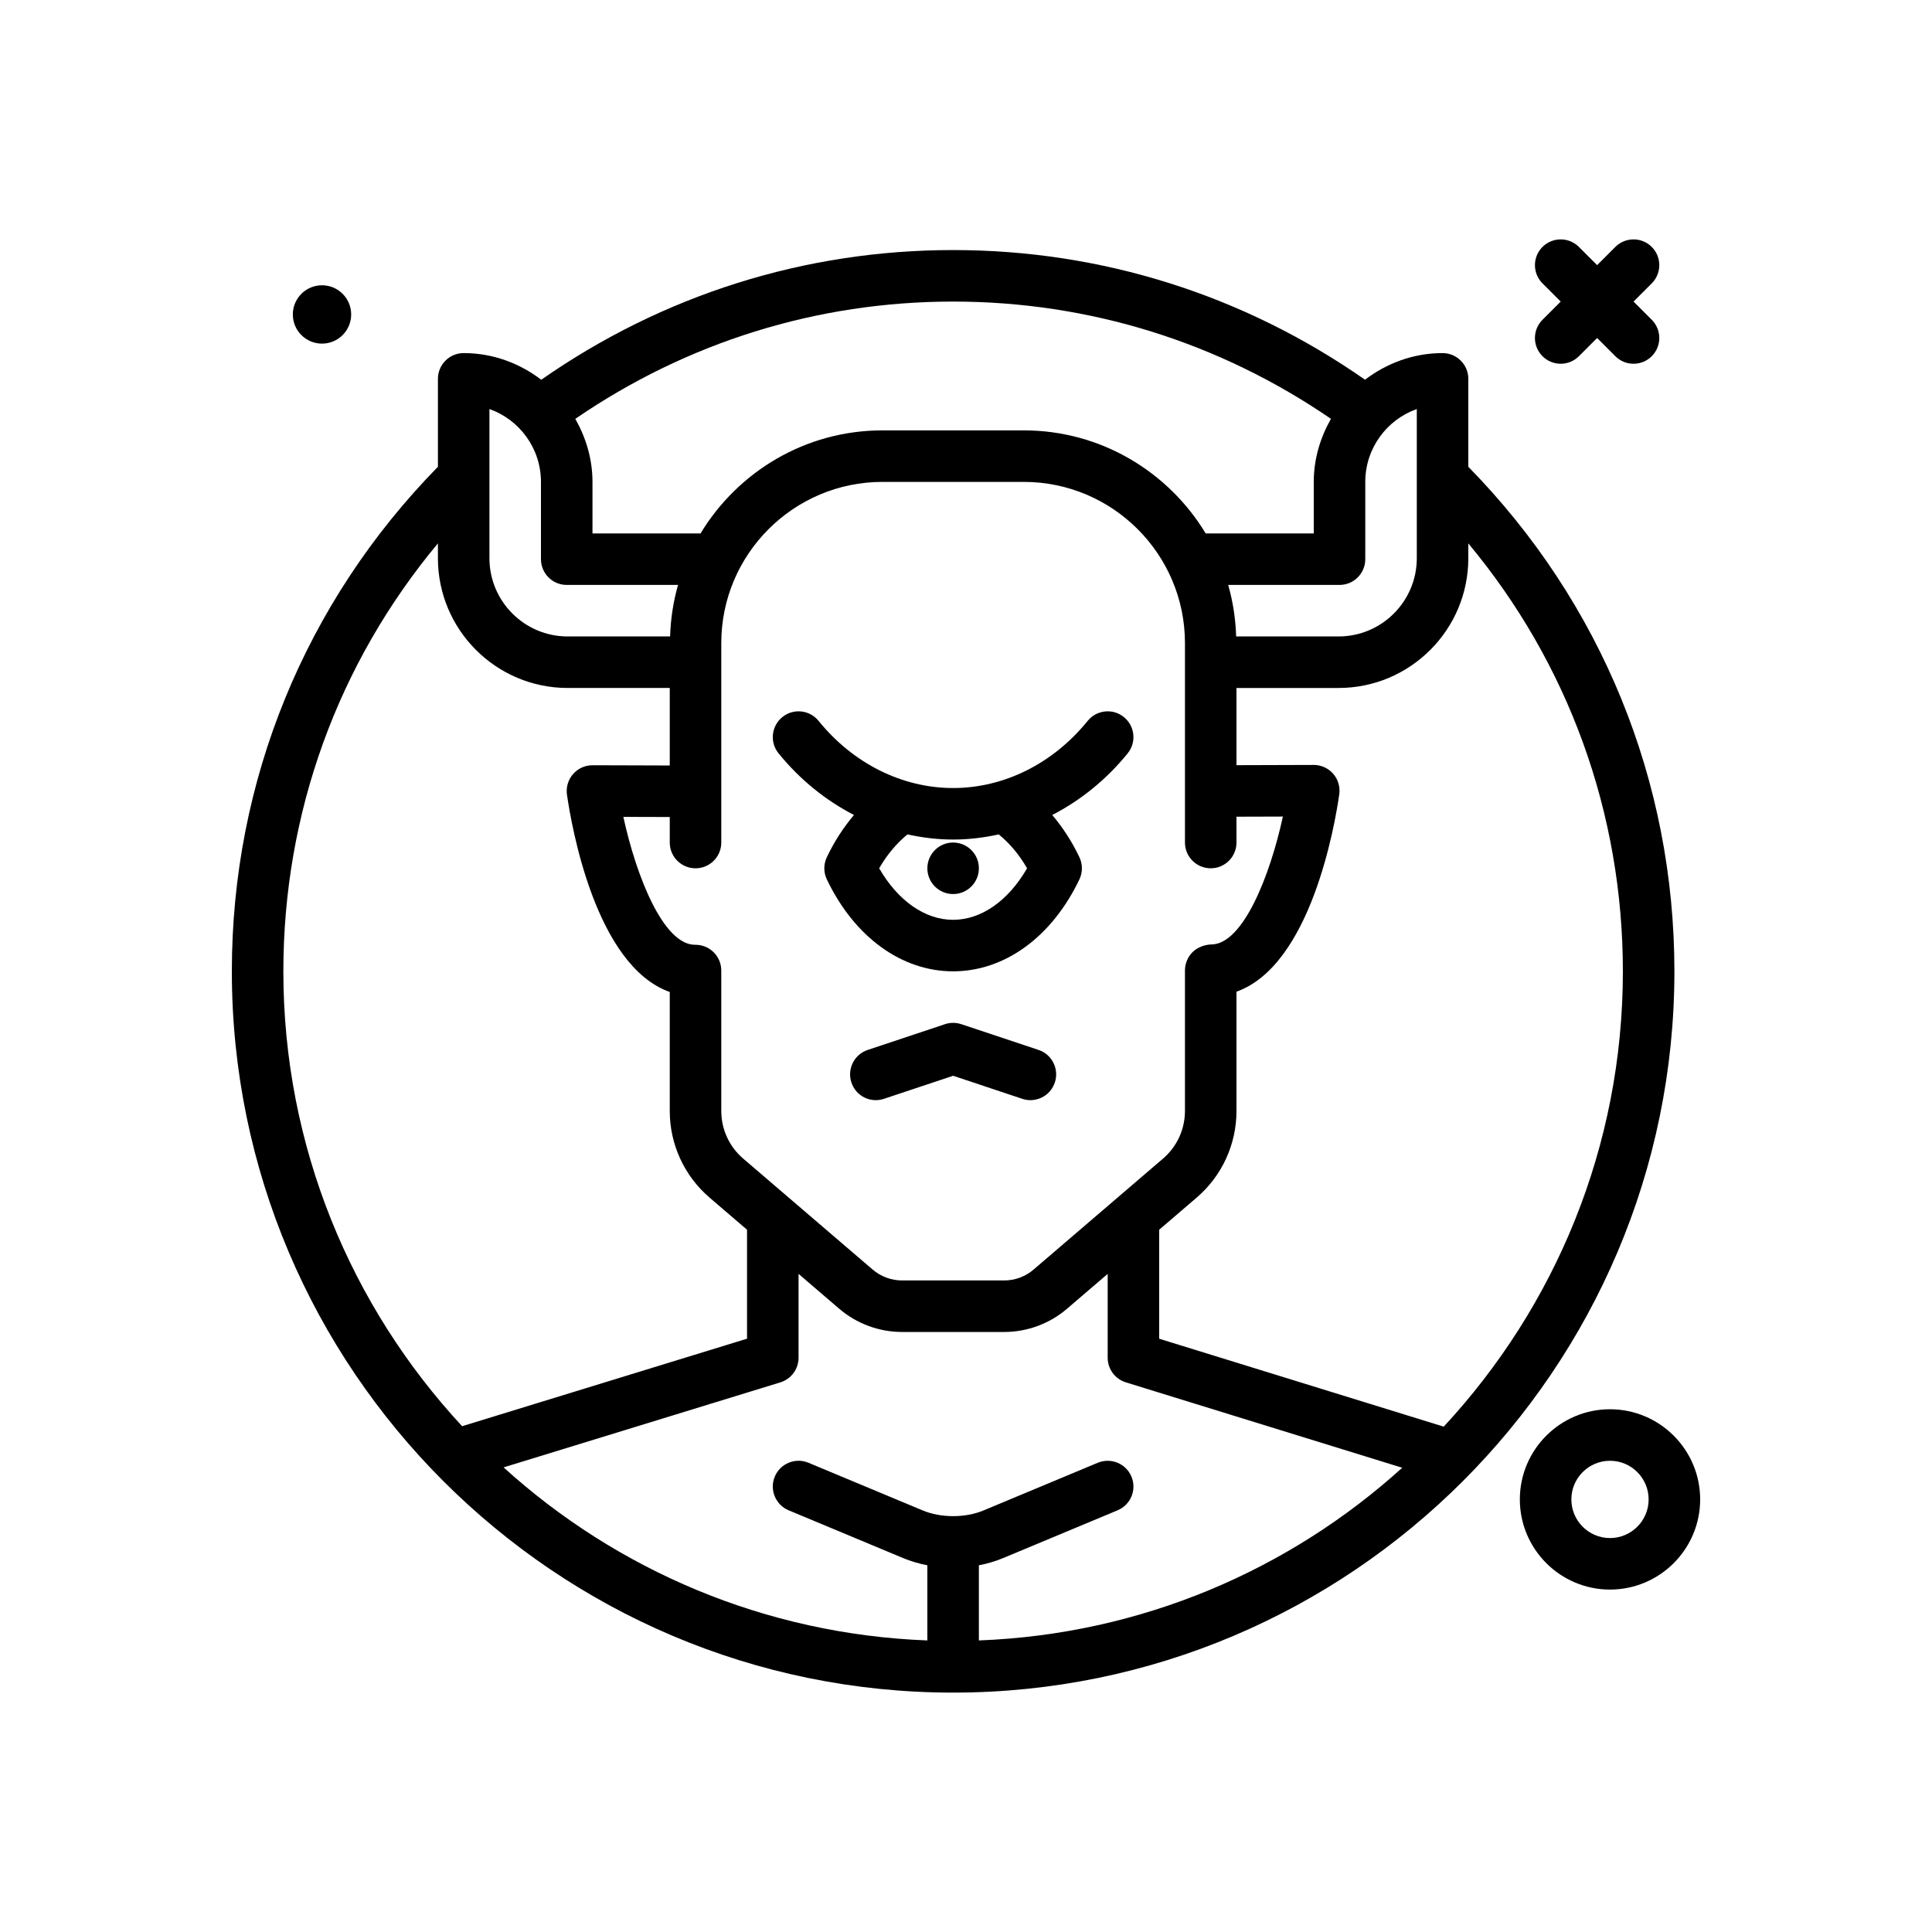 <svg id="cyclops" enable-background="new 0 0 300 300" height="512" viewBox="0 0 300 300" width="512" xmlns="http://www.w3.org/2000/svg"><g><path d="m50 53.357c2.501 0 4.53-2.028 4.53-4.529 0-2.502-2.028-4.53-4.53-4.53s-4.53 2.028-4.53 4.53 2.029 4.529 4.53 4.529z"/><path d="m228 72.481v-13.653c0-2.209-1.789-4-4-4-4.538 0-8.68 1.578-12.04 4.135-18.829-13.139-40.864-20.135-63.96-20.135-23.105 0-45.129 6.999-63.955 20.139-3.361-2.56-7.504-4.139-12.045-4.139-2.211 0-4 1.791-4 4v13.653c-20.632 21.054-32 48.806-32 78.347 0 61.758 50.242 112 112 112s112-50.242 112-112c0-29.532-11.366-57.289-32-78.347zm-36.052 26.347c-.086-2.766-.506-5.445-1.234-8h17.286c2.211 0 4-1.791 4-4v-12c0-5.215 3.344-9.664 8-11.314v23.168c0 6.697-5.449 12.146-12.145 12.146zm-17.128 115.822 42.917 13.262c-17.537 15.881-40.501 25.854-65.737 26.815v-11.67c1.309-.25 2.582-.626 3.781-1.127l17.758-7.41c2.039-.852 3.004-3.193 2.152-5.232s-3.199-2.994-5.23-2.15l-17.758 7.41c-2.812 1.172-6.594 1.172-9.406 0l-17.758-7.41c-2.031-.848-4.379.107-5.23 2.15-.852 2.039.113 4.381 2.152 5.232l17.758 7.41c1.199.501 2.472.876 3.781 1.127v11.67c-25.267-.962-48.259-10.957-65.804-26.872l42.979-13.202c1.68-.516 2.824-2.068 2.824-3.824v-13.019l6.305 5.404c2.719 2.332 6.191 3.615 9.773 3.615h15.844c3.582 0 7.055-1.283 9.773-3.615l6.305-5.404v13.019c.001 1.753 1.146 3.304 2.821 3.821zm-14.328-17.511c-1.273 1.09-2.895 1.689-4.57 1.689h-15.844c-1.676 0-3.297-.6-4.57-1.689l-20.117-17.242c-2.152-1.848-3.391-4.537-3.391-7.379v-21.812c0-1.068-.426-2.092-1.188-2.844-.746-.74-1.758-1.156-2.812-1.156-.023.002-.051 0-.074 0-4.918 0-9.121-10.615-11.133-19.861l7.207.021v3.963c0 2.209 1.789 4 4 4s4-1.791 4-4v-30.97c0-13.803 11.23-25.031 25.031-25.031h21.938c13.801 0 25.031 11.229 25.031 25.031v30.969c0 2.209 1.789 4 4 4s4-1.791 4-4v-4.012l7.207-.021c-2.012 9.248-6.215 19.861-11.133 19.861-.012 0-.023 0-.035 0-.957.035-2.094.432-2.852 1.182-.762.752-1.188 1.799-1.188 2.867v21.812c0 2.842-1.238 5.531-3.395 7.381zm46.177-132.103c-1.65 2.907-2.669 6.218-2.669 9.792v8h-16.783c-5.792-9.569-16.269-16-28.249-16h-21.938c-11.979 0-22.457 6.431-28.249 16h-16.781v-8c0-3.573-1.019-6.882-2.667-9.788 17.319-11.878 37.499-18.212 58.667-18.212 21.156 0 41.347 6.331 58.669 18.208zm-130.669-1.522c4.656 1.65 8 6.1 8 11.314v12c0 2.209 1.789 4 4 4h17.286c-.728 2.555-1.148 5.234-1.234 8h-15.907c-6.696 0-12.145-5.449-12.145-12.146zm-32 87.314c0-24.573 8.463-47.82 24-66.452v2.306c0 11.109 9.035 20.146 20.145 20.146h15.855v12.037l-11.988-.037c-.004 0-.008 0-.012 0-1.156 0-2.258.502-3.02 1.375-.762.877-1.105 2.041-.941 3.191.68 4.74 4.402 26.537 15.961 30.643v18.48c0 5.18 2.254 10.082 6.188 13.453l5.812 4.982v16.92l-44.243 13.589c-17.209-18.562-27.757-43.384-27.757-70.633zm180.179 70.701-44.179-13.652v-16.926l5.809-4.979c3.934-3.371 6.191-8.275 6.191-13.455v-18.529c11.559-4.107 15.281-25.902 15.961-30.643.164-1.15-.18-2.314-.941-3.191-.762-.873-1.863-1.375-3.02-1.375-.004 0-.008 0-.012 0l-11.988.037v-11.988h15.855c11.109 0 20.145-9.037 20.145-20.146v-2.302c15.536 18.636 24 41.884 24 66.448 0 27.283-10.574 52.131-27.821 70.701z"/><path d="m239.516 55.312c.781.781 1.805 1.172 2.828 1.172s2.047-.391 2.828-1.172l2.828-2.828 2.828 2.828c.781.781 1.805 1.172 2.828 1.172s2.047-.391 2.828-1.172c1.562-1.562 1.562-4.094 0-5.656l-2.828-2.828 2.828-2.828c1.562-1.562 1.562-4.094 0-5.656s-4.094-1.562-5.656 0l-2.828 2.828-2.828-2.828c-1.562-1.562-4.094-1.562-5.656 0s-1.562 4.094 0 5.656l2.828 2.828-2.828 2.828c-1.563 1.563-1.563 4.094 0 5.656z"/><path d="m250 218.828c-7.719 0-14 6.281-14 14s6.281 14 14 14 14-6.281 14-14-6.281-14-14-14zm0 20c-3.309 0-6-2.691-6-6s2.691-6 6-6 6 2.691 6 6-2.691 6-6 6z"/><circle cx="148" cy="134.828" r="4"/><path d="m168.891 111.939c-5.363 6.625-12.98 10.426-20.891 10.426s-15.527-3.801-20.891-10.426c-1.391-1.717-3.91-1.986-5.625-.592-1.719 1.391-1.984 3.91-.594 5.627 3.308 4.083 7.314 7.303 11.717 9.577-1.619 1.904-3.047 4.099-4.217 6.554-.52 1.09-.52 2.355 0 3.445 4.266 8.939 11.598 14.277 19.609 14.277s15.344-5.338 19.609-14.277c.52-1.088.52-2.355 0-3.443-1.169-2.455-2.599-4.648-4.219-6.554 4.404-2.274 8.411-5.495 11.719-9.579 1.391-1.717 1.125-4.236-.594-5.627-1.713-1.394-4.233-1.124-5.623.592zm-9.407 22.889c-2.914 5.045-7.109 8-11.484 8s-8.57-2.955-11.484-8c1.241-2.149 2.74-3.917 4.4-5.262 2.318.51 4.686.799 7.084.799 2.397 0 4.764-.289 7.081-.799 1.665 1.346 3.164 3.113 4.403 5.262z"/><path d="m161.266 163.033-12-4c-.82-.273-1.711-.273-2.531 0l-12 4c-2.094.699-3.227 2.965-2.527 5.061.695 2.094 2.941 3.236 5.059 2.529l10.733-3.578 10.734 3.578c.422.141.848.207 1.266.207 1.676 0 3.234-1.061 3.793-2.736.699-2.096-.434-4.362-2.527-5.061z"/></g></svg>